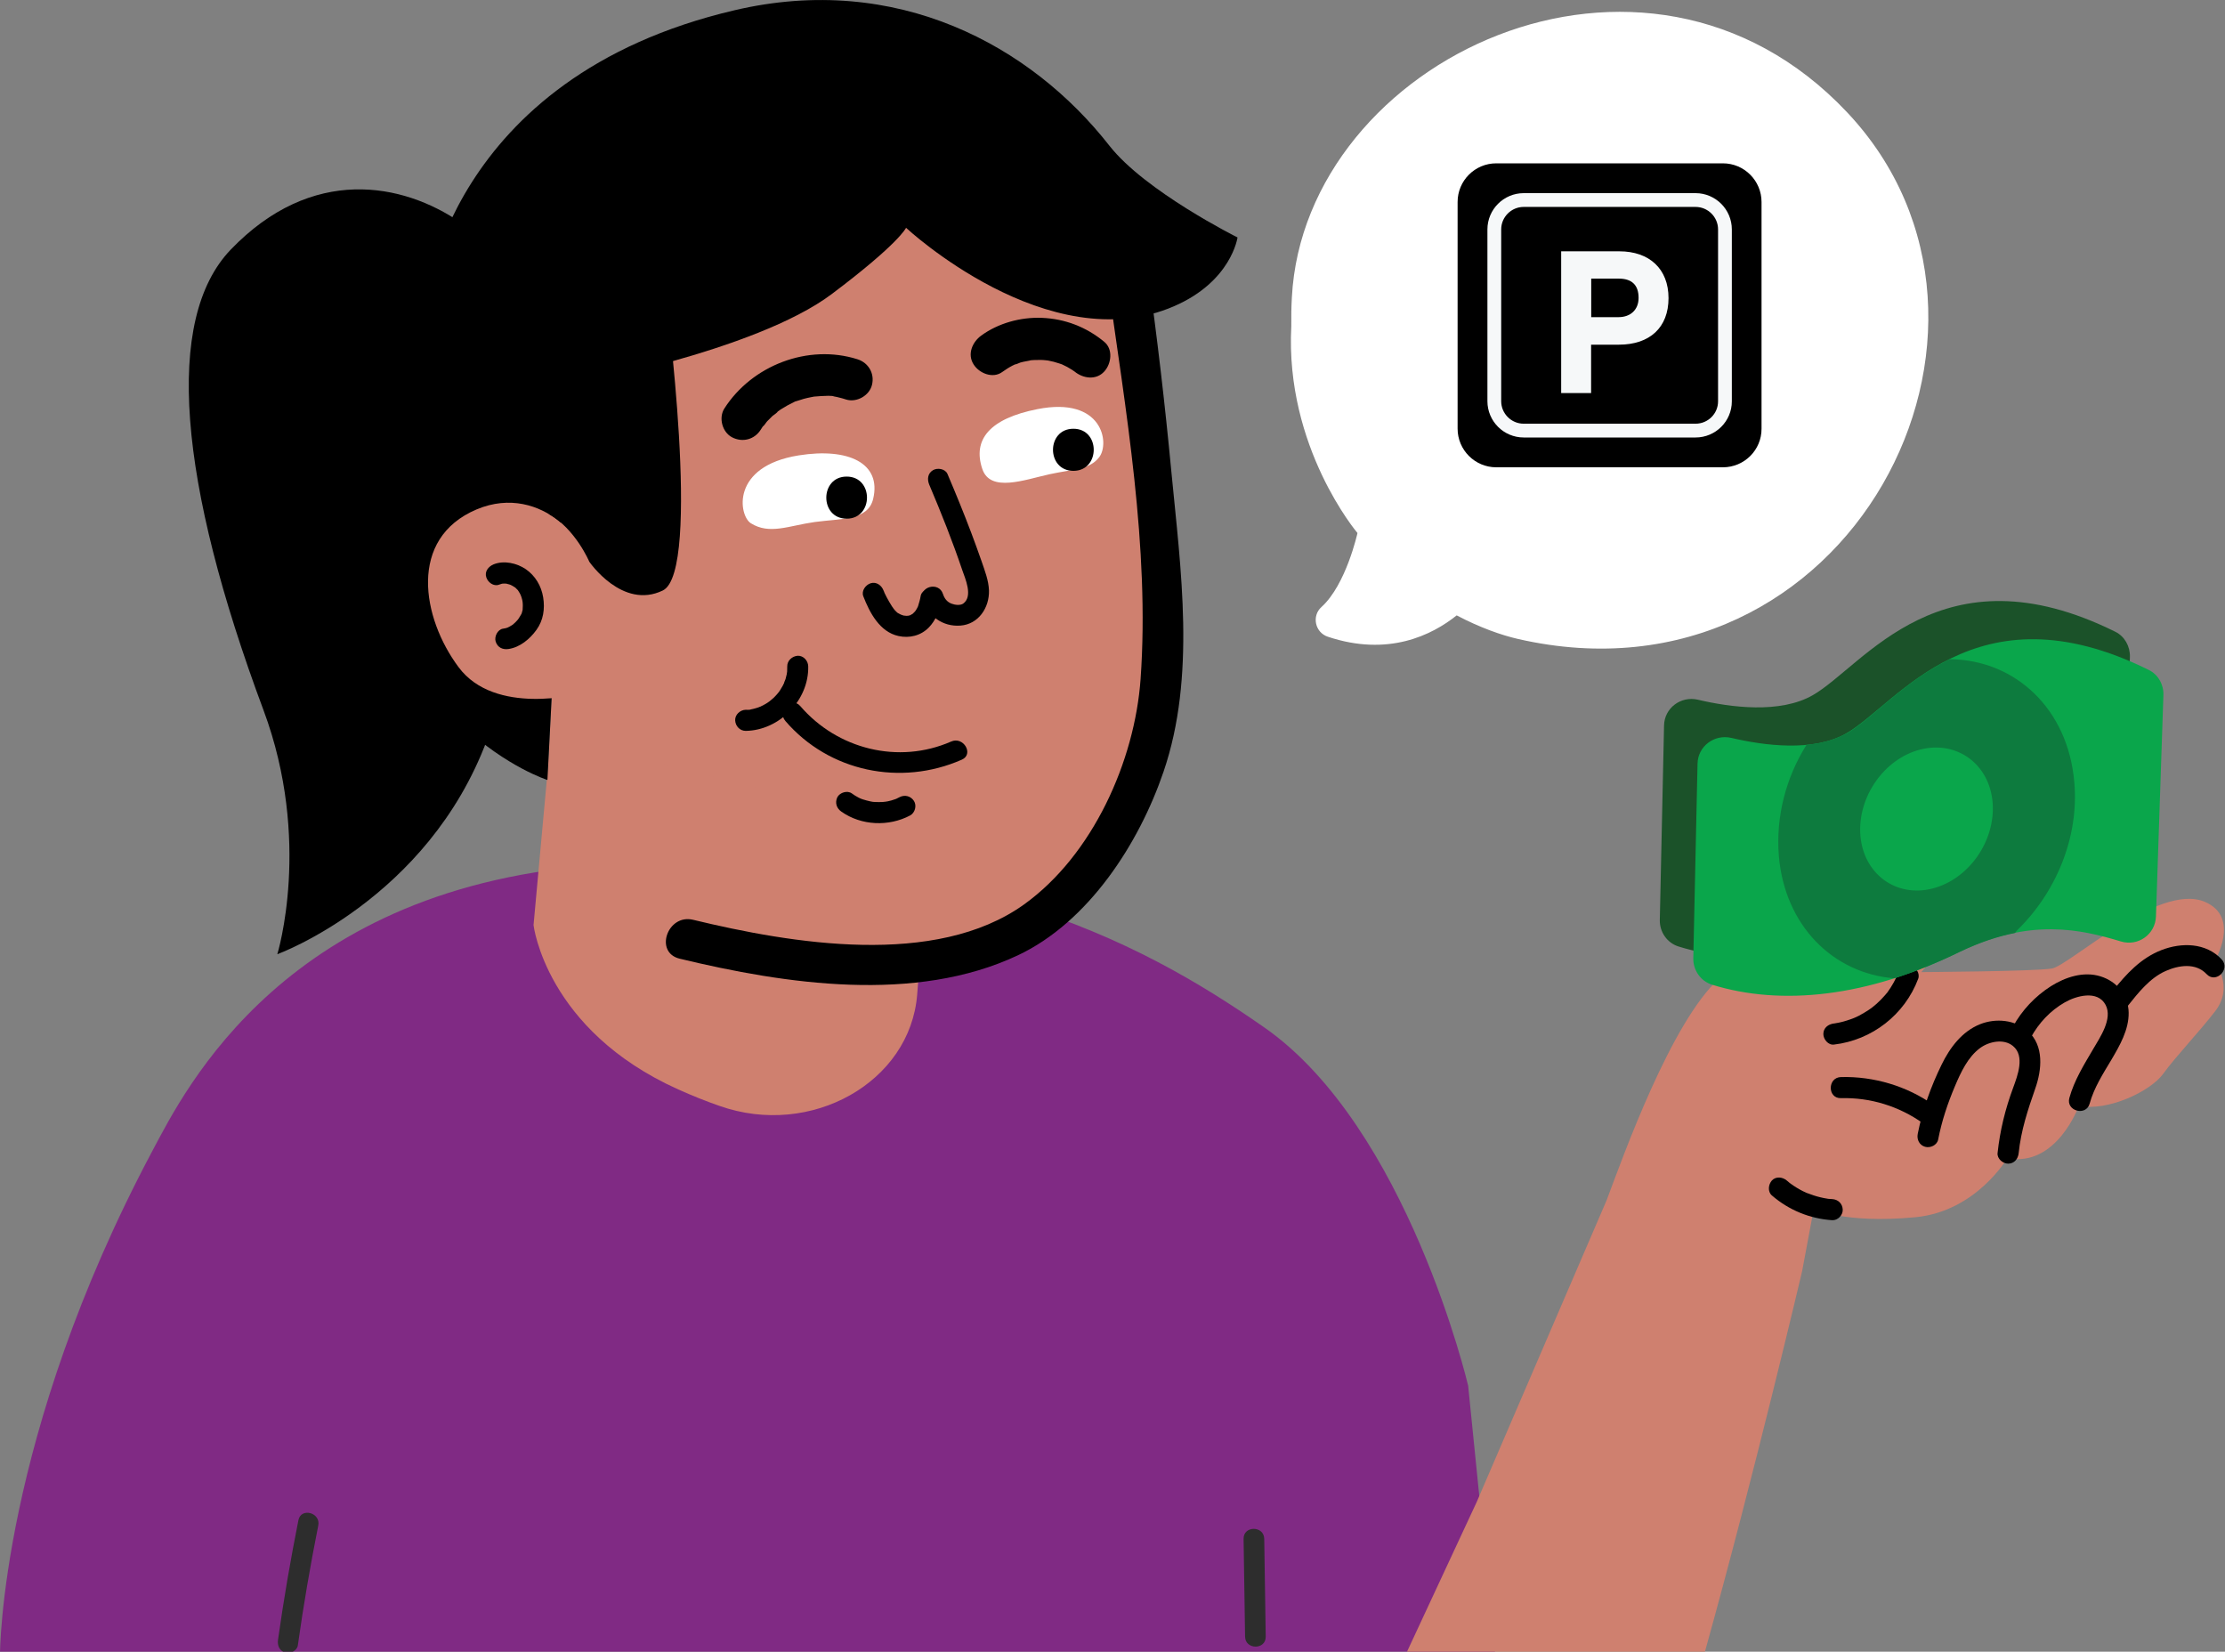 <svg width="194" height="144" viewBox="0 0 194 144" fill="none" xmlns="http://www.w3.org/2000/svg">
<rect x="0" y="0" width="194" height="144" fill="#808080" stroke="none"/>
<g clip-path="url(#clip0_259_1116)">
<path fill-rule="evenodd" clip-rule="evenodd" d="M128.01 120.81C128.01 120.81 122.72 98.28 110.23 89.57C99.16 81.85 83.36 73.52 52.82 75.38C24.93 77.08 16.13 95 13.28 100.35C0 125.3 0 144.19 0 144.19H130.37L128.01 120.81Z" fill="#802A84"/>
<path d="M26.02 132.53C25.33 135.99 24.73 139.47 24.24 142.97C24.17 143.45 24.36 143.93 24.87 144.07C25.29 144.19 25.91 143.93 25.97 143.44C26.46 139.94 27.06 136.46 27.75 133C27.98 131.88 26.25 131.4 26.02 132.53Z" fill="#2D2D2D"/>
<path fill-rule="evenodd" clip-rule="evenodd" d="M192.23 78.62C188.19 76.92 180.42 84.19 178.9 84.44C177.38 84.69 167.52 84.75 167.52 84.75C172.85 78.72 171.59 72.83 167.66 72.55C164.47 72.32 164.43 76.62 161.63 79.28C159.76 81.06 154.94 80.68 149.89 85.31C145.69 89.16 141.58 100.65 140.08 104.65L128.75 130.96L122.59 144.19L148.64 144.05C152.94 128.64 157.13 110.82 157.13 110.82L158.15 105.36C158.15 105.36 160.66 106.72 167.01 106.12C172.32 105.61 175.02 100.97 175.02 100.97C179.32 101.81 181.26 96.41 181.26 96.41C183.79 96.92 187.5 95.14 188.6 93.63C189.7 92.11 191.81 89.9 193.15 88.15C194.84 85.96 193.07 83.85 193.07 83.85C193.07 83.85 195.43 79.97 192.23 78.62Z" fill="#CF806F"/>
<path d="M165.5 84.84C165.32 85.32 164.96 85.98 164.57 86.51C164.48 86.63 164.57 86.52 164.51 86.58C164.46 86.64 164.41 86.7 164.36 86.76C164.25 86.89 164.13 87.02 164.01 87.14C163.77 87.39 163.51 87.62 163.24 87.83C163.17 87.88 163.28 87.8 163.16 87.89C163.08 87.94 163.01 88 162.93 88.05C162.8 88.14 162.67 88.22 162.53 88.3C162.24 88.48 161.93 88.64 161.61 88.77C161.72 88.72 161.57 88.79 161.53 88.8C161.46 88.83 161.38 88.86 161.31 88.88C161.13 88.94 160.95 89 160.77 89.05C160.62 89.09 160.47 89.13 160.31 89.16C160.22 89.18 160.13 89.19 160.03 89.21C159.84 89.25 160.12 89.2 159.9 89.23C159.41 89.29 158.98 89.61 158.98 90.15C158.98 90.6 159.4 91.13 159.9 91.07C163.22 90.68 166.07 88.47 167.25 85.33C167.42 84.86 167.06 84.32 166.61 84.2C166.11 84.05 165.67 84.37 165.5 84.84Z" fill="black"/>
<path d="M160.51 95.74C163.08 95.67 165.57 96.44 167.67 97.93C168.08 98.22 168.69 98 168.93 97.6C169.2 97.14 169.01 96.63 168.6 96.34C166.26 94.68 163.38 93.83 160.52 93.9C159.33 93.93 159.33 95.77 160.51 95.74Z" fill="black"/>
<path d="M168.99 99.35C169.3 97.74 169.82 96.19 170.46 94.68C170.97 93.48 171.58 92.15 172.66 91.36C173.43 90.8 174.71 90.53 175.51 91.19C176.58 92.06 175.91 93.79 175.53 94.83C174.84 96.69 174.38 98.56 174.17 100.53C174.12 101.02 174.63 101.45 175.09 101.45C175.63 101.45 175.96 101.03 176.01 100.53C176.21 98.56 176.81 96.75 177.46 94.89C178.03 93.27 178.24 91.17 176.82 89.9C175.7 88.9 174.02 88.75 172.65 89.29C171.07 89.92 170.01 91.34 169.29 92.82C168.36 94.72 167.62 96.77 167.21 98.85C167.11 99.34 167.35 99.84 167.85 99.98C168.31 100.11 168.89 99.84 168.99 99.35Z" fill="black"/>
<path d="M177.08 90.44C177.77 89.18 178.77 88.11 180.03 87.39C181.02 86.82 182.89 86.29 183.59 87.61C184.23 88.82 183.09 90.46 182.5 91.47C181.7 92.83 180.86 94.18 180.43 95.72C180.11 96.86 181.89 97.35 182.2 96.21C182.58 94.83 183.36 93.62 184.09 92.4C184.82 91.16 185.62 89.78 185.6 88.29C185.58 86.77 184.57 85.56 183.14 85.12C181.66 84.66 180.08 85.19 178.82 85.98C177.44 86.86 176.29 88.08 175.51 89.51C174.92 90.55 176.51 91.47 177.08 90.44Z" fill="black"/>
<path d="M185.52 87.7C186.44 86.55 187.43 85.28 188.81 84.66C189.96 84.15 191.44 83.91 192.4 84.93C193.21 85.79 194.51 84.49 193.7 83.63C192.33 82.18 190.22 82.15 188.46 82.83C186.66 83.53 185.39 84.91 184.21 86.4C183.9 86.79 183.83 87.32 184.21 87.7C184.54 88.02 185.21 88.09 185.52 87.7Z" fill="black"/>
<path d="M154.49 104.22C155.97 105.5 157.8 106.25 159.75 106.38C160.23 106.41 160.69 105.94 160.67 105.46C160.65 104.94 160.27 104.57 159.75 104.54C159.65 104.53 159.55 104.53 159.44 104.52C159.39 104.51 159.34 104.51 159.29 104.5C159.41 104.52 159.41 104.52 159.31 104.5C159.11 104.47 158.91 104.43 158.71 104.38C158.32 104.29 157.95 104.16 157.58 104.02C157.52 103.99 157.53 104 157.62 104.04C157.57 104.02 157.53 104 157.48 103.98C157.39 103.94 157.29 103.89 157.2 103.85C157.02 103.76 156.84 103.66 156.66 103.55C156.48 103.44 156.31 103.33 156.15 103.21C156.11 103.18 156.07 103.15 156.03 103.12C156.11 103.19 156.12 103.19 156.03 103.12C155.95 103.05 155.87 102.99 155.79 102.92C155.43 102.61 154.84 102.54 154.49 102.92C154.18 103.27 154.11 103.89 154.49 104.22Z" fill="black"/>
<path d="M108.43 134.16C108.47 137 108.52 139.85 108.56 142.69C108.58 143.84 110.37 143.85 110.36 142.69C110.32 139.85 110.27 137 110.23 134.16C110.21 133 108.41 133 108.43 134.16Z" fill="#2D2D2D"/>
<path d="M45.14 26.33C45.14 26.33 43.53 21.73 40.19 19.42C35.12 15.92 27.2 14.39 20.11 21.77C14.3 27.84 15.55 42 22.97 61.9C27.23 73.31 24.18 83.19 24.18 83.19C24.18 83.19 37.28 78.43 42.47 64.49C45.38 56.65 45.14 26.33 45.14 26.33Z" fill="black"/>
<path d="M98.95 27.27C98.95 27.27 104.54 55.93 99.14 67.84C93.74 79.74 87.13 86 66.69 83.22C53.82 81.47 48.28 78.75 48.28 78.75L47.73 68L49.6 31.13L78.27 18.43L98.95 27.27Z" fill="#CF806F"/>
<path d="M48.03 64.14L46.52 80.65C46.52 80.65 47.58 89.79 59.14 94.98C60.37 95.53 61.56 96.01 62.72 96.41C70.71 99.24 79.37 94.35 79.97 86.7L81.08 72.57L48.03 64.14Z" fill="#CF806F"/>
<path d="M49.5 33.64C49.5 33.64 65.81 30.69 72.53 25.63C78.42 21.2 79 19.86 79 19.86C79 19.86 91.43 31.44 102.36 26.7C107.38 24.53 107.9 20.7 107.9 20.7C107.9 20.7 99.85 16.69 96.72 12.69C89.89 3.97 78.2 -2.42 64.06 0.89C38.91 6.77 37.08 26.48 37.08 26.48C37.08 26.48 29.23 29.07 31.11 43.85C33.6 63.51 47.73 68 47.73 68L49.5 33.64Z" fill="black"/>
<path d="M51.38 48.97C51.38 48.97 50.59 46.91 48.7 45.4C47.03 44.07 44.46 43.19 41.56 44.41C35.55 46.95 36.79 53.88 39.98 58.16C43.16 62.45 50.51 60.48 50.51 60.48L51.38 48.97Z" fill="#CF806F"/>
<path d="M58.03 25.67C58.03 25.67 61.22 49.83 57.79 51.48C54.26 53.19 51.38 48.97 51.38 48.97C51.38 48.97 50.18 46.12 47.86 44.82L47.9 30.01L58.03 25.67Z" fill="black"/>
<path d="M95.84 39.86C96.78 38.65 96.15 34.54 90.45 35.67C86.3 36.49 84.78 38.32 85.65 40.89C86.35 42.96 89.32 41.83 91.49 41.35C93.64 40.88 94.99 40.96 95.84 39.86Z" fill="white"/>
<path d="M65.47 45.62C64.42 44.97 63.68 40.65 69.65 39.7C73.99 39.01 76.88 40.39 76.13 43.5C75.68 45.38 73.34 45.2 71.04 45.51C68.77 45.83 67.1 46.64 65.47 45.62Z" fill="white"/>
<path d="M100.09 23.66C100.9 29.46 101.58 35.28 102.13 41.1C102.95 49.66 104.29 58.97 101.45 67.28C99.32 73.53 94.91 80.39 88.74 83.29C79.8 87.5 68.5 85.81 59.26 83.58C57.02 83.04 58.2 79.65 60.43 80.19C69 82.26 81.56 84.39 89.29 78.85C95.28 74.55 98.94 66.35 99.45 59.19C100.26 47.77 98.14 35.7 96.56 24.39C96.26 22.11 99.77 21.37 100.09 23.66Z" fill="black"/>
<path d="M68.64 58.1C68.64 58.25 68.64 58.41 68.63 58.56C68.62 58.64 68.56 58.79 68.63 58.58C68.61 58.64 68.61 58.72 68.6 58.77C68.57 58.92 68.53 59.07 68.49 59.21C68.45 59.33 68.37 59.46 68.36 59.58C68.41 59.46 68.42 59.45 68.37 59.54C68.36 59.56 68.35 59.58 68.34 59.6C68.31 59.67 68.27 59.74 68.24 59.8C68.17 59.93 68.1 60.05 68.02 60.17C67.98 60.23 67.95 60.28 67.91 60.33C67.88 60.37 67.86 60.4 67.83 60.44C67.9 60.35 67.91 60.33 67.87 60.38C67.78 60.49 67.69 60.6 67.59 60.7C67.5 60.8 67.4 60.89 67.3 60.97C67.24 61.02 67.18 61.07 67.12 61.12C67.07 61.16 67.09 61.15 67.18 61.08C67.14 61.11 67.11 61.13 67.07 61.16C66.84 61.33 66.59 61.47 66.33 61.59C66.31 61.6 66.29 61.61 66.27 61.62C66.18 61.66 66.19 61.66 66.31 61.6C66.27 61.6 66.17 61.66 66.13 61.67C65.99 61.72 65.84 61.76 65.69 61.8C65.63 61.82 65.56 61.83 65.5 61.84C65.42 61.85 65.28 61.92 65.48 61.85C65.35 61.9 65.15 61.88 65.02 61.88C64.54 61.89 64.08 62.3 64.1 62.8C64.12 63.29 64.5 63.72 65.02 63.72C67.95 63.68 70.54 61.04 70.47 58.09C70.46 57.61 70.06 57.15 69.55 57.17C69.07 57.21 68.63 57.59 68.64 58.1Z" fill="black"/>
<path d="M73.36 70.76C75.1 71.99 77.5 72.08 79.36 71.09C79.78 70.86 79.95 70.24 79.69 69.83C79.41 69.4 78.89 69.26 78.43 69.5C78.34 69.55 78.25 69.59 78.15 69.64C78.07 69.68 78.08 69.67 78.16 69.64C78.11 69.66 78.06 69.68 78.01 69.69C77.82 69.76 77.62 69.82 77.41 69.86C77.31 69.88 77.21 69.9 77.1 69.91C77.3 69.88 77.03 69.91 76.96 69.92C76.74 69.93 76.52 69.93 76.3 69.92C76.25 69.92 76.2 69.91 76.15 69.91C76.13 69.91 75.96 69.89 76.08 69.9C76.2 69.92 76.03 69.89 76.01 69.89C75.96 69.88 75.91 69.87 75.86 69.86C75.66 69.82 75.46 69.76 75.26 69.7C75.21 69.68 75.16 69.67 75.11 69.65C75.09 69.64 74.94 69.58 75.04 69.62C75.14 69.66 74.99 69.6 74.97 69.59C74.92 69.57 74.88 69.54 74.83 69.52C74.63 69.42 74.45 69.3 74.27 69.17C73.88 68.89 73.23 69.09 73.01 69.5C72.78 69.98 72.94 70.47 73.36 70.76Z" fill="black"/>
<path d="M68.48 62.86C72.29 67.29 78.55 68.57 83.86 66.23C84.94 65.76 84.01 64.17 82.93 64.65C78.34 66.66 73.01 65.32 69.78 61.56C69.01 60.67 67.71 61.97 68.48 62.86Z" fill="black"/>
<path d="M74.76 31.32C70.46 29.96 65.57 31.85 63.16 35.61C62.64 36.42 62.97 37.67 63.82 38.12C64.73 38.6 65.78 38.33 66.33 37.46C66.39 37.37 66.45 37.27 66.51 37.18C66.53 37.14 66.56 37.11 66.59 37.07C66.67 36.96 66.64 37 66.5 37.18C66.61 37.15 66.8 36.82 66.89 36.73C67.04 36.57 67.2 36.41 67.36 36.26C67.44 36.19 67.8 35.97 67.81 35.87C67.63 36.01 67.59 36.04 67.7 35.96C67.74 35.93 67.77 35.91 67.81 35.88C67.9 35.82 67.99 35.75 68.08 35.69C68.27 35.57 68.46 35.46 68.65 35.35C68.83 35.25 69 35.17 69.18 35.08C69.42 34.97 69.32 34.96 69.17 35.08C69.24 35.02 69.39 34.99 69.48 34.96C69.88 34.82 70.28 34.71 70.7 34.63C70.79 34.61 70.87 34.6 70.96 34.58C71.39 34.5 70.68 34.6 70.93 34.58C71.15 34.56 71.37 34.54 71.59 34.53C71.96 34.52 72.49 34.46 72.84 34.58C72.65 34.51 72.55 34.54 72.81 34.58C72.92 34.6 73.03 34.62 73.13 34.65C73.35 34.7 73.56 34.76 73.77 34.83C74.69 35.12 75.81 34.49 76.03 33.55C76.27 32.58 75.74 31.63 74.76 31.32Z" fill="black"/>
<path d="M87.39 32.43C87.67 32.23 87.96 32.04 88.27 31.88C88.36 31.83 88.45 31.79 88.54 31.75C88.77 31.64 88.52 31.79 88.44 31.79C88.6 31.78 88.8 31.66 88.96 31.61C89.29 31.51 89.64 31.48 89.97 31.39C89.88 31.42 89.59 31.43 89.85 31.41C89.95 31.4 90.05 31.39 90.15 31.39C90.33 31.38 90.52 31.38 90.7 31.38C90.86 31.38 91.03 31.39 91.19 31.41C91.26 31.42 91.62 31.46 91.31 31.42C91.02 31.39 91.31 31.42 91.37 31.43C91.71 31.49 92.05 31.58 92.37 31.69C92.47 31.72 92.56 31.76 92.66 31.79C92.89 31.87 92.34 31.64 92.56 31.75C92.72 31.83 92.89 31.91 93.05 31.99C93.19 32.07 93.33 32.15 93.47 32.24C93.55 32.3 93.64 32.36 93.72 32.41C93.92 32.54 93.37 32.13 93.69 32.39C94.43 33 95.57 33.17 96.28 32.39C96.9 31.72 97.07 30.45 96.28 29.8C94.72 28.51 92.86 27.79 90.83 27.71C88.99 27.64 87.04 28.17 85.55 29.26C84.78 29.82 84.32 30.88 84.89 31.77C85.37 32.54 86.56 33.04 87.39 32.43Z" fill="black"/>
<path d="M73.82 45.22C76.18 45.22 76.19 41.55 73.82 41.55C71.46 41.55 71.45 45.22 73.82 45.22Z" fill="black"/>
<path d="M93.59 41.05C95.95 41.05 95.96 37.38 93.59 37.38C91.22 37.38 91.22 41.05 93.59 41.05Z" fill="black"/>
<path d="M43.52 50.97C43.59 50.94 43.66 50.92 43.73 50.9C43.78 50.89 43.83 50.88 43.88 50.87C43.77 50.88 43.76 50.89 43.83 50.88C43.91 50.88 43.99 50.87 44.06 50.88C44.29 50.89 43.99 50.84 44.17 50.89C44.25 50.91 44.33 50.93 44.4 50.95C44.44 50.96 44.66 51.05 44.48 50.97C44.63 51.04 44.76 51.12 44.9 51.21C45.07 51.32 44.83 51.13 44.96 51.26C45.01 51.31 45.07 51.37 45.12 51.42C45.26 51.56 45.08 51.33 45.17 51.48C45.22 51.56 45.27 51.64 45.32 51.72C45.33 51.75 45.44 51.96 45.4 51.87C45.36 51.79 45.46 52.04 45.47 52.07C45.52 52.23 45.56 52.39 45.58 52.56C45.55 52.36 45.58 52.62 45.58 52.65C45.58 52.73 45.59 52.81 45.58 52.9C45.58 52.98 45.57 53.06 45.57 53.14C45.56 53.36 45.61 53.02 45.56 53.2C45.53 53.29 45.52 53.37 45.49 53.46C45.48 53.5 45.46 53.53 45.45 53.57C45.49 53.49 45.49 53.47 45.46 53.53C45.36 53.68 45.29 53.84 45.18 53.99C45.27 53.86 45.14 54.04 45.11 54.07C45.05 54.13 44.99 54.2 44.93 54.26C44.87 54.32 44.8 54.38 44.74 54.43C44.54 54.6 44.87 54.35 44.66 54.49C44.52 54.58 44.38 54.66 44.23 54.73C44.42 54.65 44.16 54.75 44.12 54.76C44.03 54.78 43.95 54.8 43.86 54.81C43.38 54.88 43.08 55.51 43.22 55.94C43.39 56.46 43.84 56.66 44.35 56.58C45.34 56.43 46.2 55.71 46.77 54.92C47.38 54.08 47.52 53.08 47.36 52.08C47.2 51.08 46.67 50.19 45.84 49.62C45.06 49.09 43.94 48.84 43.04 49.2C42.6 49.38 42.23 49.82 42.4 50.33C42.53 50.76 43.04 51.16 43.52 50.97Z" fill="black"/>
<path d="M75.27 51.98C75.83 53.42 76.7 55.09 78.34 55.45C79.3 55.66 80.29 55.42 80.99 54.7C81.57 54.1 81.91 53.28 82.04 52.47C82.12 52 81.92 51.46 81.4 51.34C80.96 51.24 80.35 51.47 80.27 51.98C80.22 52.29 80.13 52.57 80.04 52.87C80.11 52.66 80.04 52.87 80.02 52.91C79.99 52.97 79.96 53.03 79.92 53.1C79.88 53.17 79.83 53.23 79.79 53.3C79.75 53.35 79.76 53.34 79.83 53.25C79.81 53.28 79.79 53.3 79.76 53.33C79.71 53.39 79.65 53.44 79.59 53.5C79.46 53.63 79.73 53.42 79.56 53.52C79.5 53.56 79.44 53.59 79.39 53.62C79.23 53.72 79.54 53.59 79.35 53.64C79.32 53.65 79.05 53.71 79.17 53.69C79.29 53.67 79.05 53.69 79.02 53.69C78.97 53.69 78.7 53.64 78.91 53.69C78.83 53.67 78.75 53.66 78.68 53.63C78.66 53.62 78.41 53.53 78.6 53.61C78.53 53.58 78.46 53.54 78.39 53.5C78.34 53.47 78.22 53.42 78.19 53.37C78.29 53.45 78.3 53.46 78.23 53.4C78.21 53.38 78.19 53.36 78.17 53.35C78.08 53.27 77.98 53.16 77.91 53.06C78.03 53.26 77.92 53.07 77.89 53.03C77.85 52.97 77.81 52.91 77.77 52.86C77.6 52.6 77.45 52.33 77.3 52.05C77.24 51.93 77.18 51.81 77.12 51.69C77.11 51.67 77.07 51.53 77.05 51.52C77.1 51.65 77.11 51.67 77.08 51.58C77.07 51.55 77.05 51.52 77.04 51.49C76.87 51.04 76.42 50.69 75.91 50.85C75.48 50.99 75.09 51.5 75.27 51.98Z" fill="black"/>
<path d="M80.45 52.27C80.92 53.72 82.2 54.66 83.75 54.54C85.31 54.42 86.27 52.99 86.23 51.48C86.2 50.6 85.86 49.74 85.58 48.92C85.29 48.09 84.99 47.26 84.68 46.44C84.03 44.72 83.33 43.01 82.61 41.32C82.42 40.87 81.74 40.76 81.35 40.99C80.88 41.27 80.83 41.79 81.02 42.25C82.06 44.7 83.05 47.18 83.9 49.7C84.16 50.45 84.85 51.97 84 52.61C83.74 52.81 83.25 52.74 82.97 52.63C82.57 52.48 82.35 52.18 82.22 51.79C81.86 50.66 80.09 51.14 80.45 52.27Z" fill="black"/>
<path fill-rule="evenodd" clip-rule="evenodd" d="M118.36 46.47C118.36 46.47 112.03 39.02 112.59 28.43C112.58 27.61 112.59 26.77 112.64 25.91C113.75 5.2 143.39 -8.96 161.05 9.79C178.7 28.51 161.21 62.29 132.37 55.71C130.92 55.38 129.04 54.72 127.01 53.65C124.85 55.38 121.03 57.27 115.77 55.51C114.66 55.14 114.35 53.7 115.22 52.92C117.37 50.98 118.36 46.47 118.36 46.47Z" fill="white"/>
<path fill-rule="evenodd" clip-rule="evenodd" d="M185.71 57.26L185.06 76.57C185.01 78.13 183.5 79.2 182.01 78.75C178.46 77.68 174.1 76.69 167.97 79.63C159.95 83.61 152.38 84.39 146.36 82.52C145.36 82.21 144.7 81.26 144.72 80.21L145.09 63.25C145.12 61.73 146.55 60.66 148.03 61C150.87 61.67 155.21 62.25 158.07 60.6C162.53 58.03 169.23 47.54 184.44 55.08C185.25 55.48 185.73 56.35 185.71 57.26Z" fill="#1B5229"/>
<path fill-rule="evenodd" clip-rule="evenodd" d="M188.63 60.59L187.98 79.9C187.93 81.46 186.42 82.53 184.93 82.08C181.39 81.01 177.02 80.02 170.89 82.96C162.87 86.94 155.3 87.72 149.28 85.85C148.28 85.54 147.62 84.59 147.64 83.54L148.01 66.58C148.04 65.06 149.47 63.99 150.95 64.33C153.79 65 158.13 65.58 160.99 63.93C165.45 61.36 172.15 50.87 187.36 58.41C188.17 58.81 188.66 59.68 188.63 60.59Z" fill="#0AA64B"/>
<path fill-rule="evenodd" clip-rule="evenodd" d="M165.15 85.29C159.81 84.86 155.61 80.68 155.1 74.62C154.82 71.21 155.72 67.78 157.51 64.94C157.59 64.93 157.66 64.92 157.74 64.91C157.88 64.89 158.01 64.88 158.15 64.86C158.3 64.84 158.45 64.81 158.6 64.79C158.78 64.75 158.96 64.71 159.13 64.67C159.3 64.63 159.46 64.58 159.63 64.52C159.75 64.48 159.87 64.44 159.99 64.4C160.13 64.35 160.27 64.29 160.41 64.23C160.45 64.21 160.5 64.19 160.54 64.17C160.71 64.09 160.88 64.02 161.04 63.93C163.22 62.67 165.95 59.46 170 57.47C175.73 57.52 180.33 61.83 180.86 68.2C181.29 73 179.25 77.84 175.86 81.12C175.79 81.19 175.75 81.26 175.69 81.34C174.22 81.63 172.64 82.14 170.91 82.97C168.94 83.93 167.02 84.7 165.15 85.29Z" fill="#0D7B3E"/>
<path fill-rule="evenodd" clip-rule="evenodd" d="M168.47 77.47C171.66 76.67 174 73.32 173.74 69.97C173.46 66.61 170.63 64.55 167.46 65.34C164.29 66.13 161.94 69.49 162.21 72.85C162.49 76.19 165.3 78.26 168.47 77.47Z" fill="#0AA64B"/>
<path d="M150.22 40.74H130.46C128.6 40.74 127.09 39.23 127.09 37.37V17.61C127.09 15.75 128.6 14.24 130.46 14.24H150.22C152.08 14.24 153.59 15.75 153.59 17.61V37.37C153.6 39.23 152.09 40.74 150.22 40.74Z" fill="black"/>
<path d="M136.12 21.91H141.19C143.82 21.91 145.48 23.45 145.48 25.99C145.48 28.55 143.85 30.05 141.15 30.05H138.73V34.27H136.12V21.91ZM141.12 27.65C142.16 27.65 142.87 27.01 142.87 25.97C142.87 24.84 142.27 24.29 141.14 24.29H138.74V27.65H141.12Z" fill="#F6F8F9"/>
<path d="M147.84 37.54H132.85C131.44 37.54 130.29 36.39 130.29 34.98V20C130.29 18.59 131.44 17.44 132.85 17.44H147.84C149.25 17.44 150.4 18.59 150.4 20V34.99C150.4 36.4 149.25 37.54 147.84 37.54Z" stroke="#F6F8F9" stroke-width="1.201" stroke-miterlimit="10"/>
</g>
<defs>
<clipPath id="clip0_259_1116">
<rect width="193.96" height="144.19" fill="white"/>
</clipPath>
</defs>
</svg>
